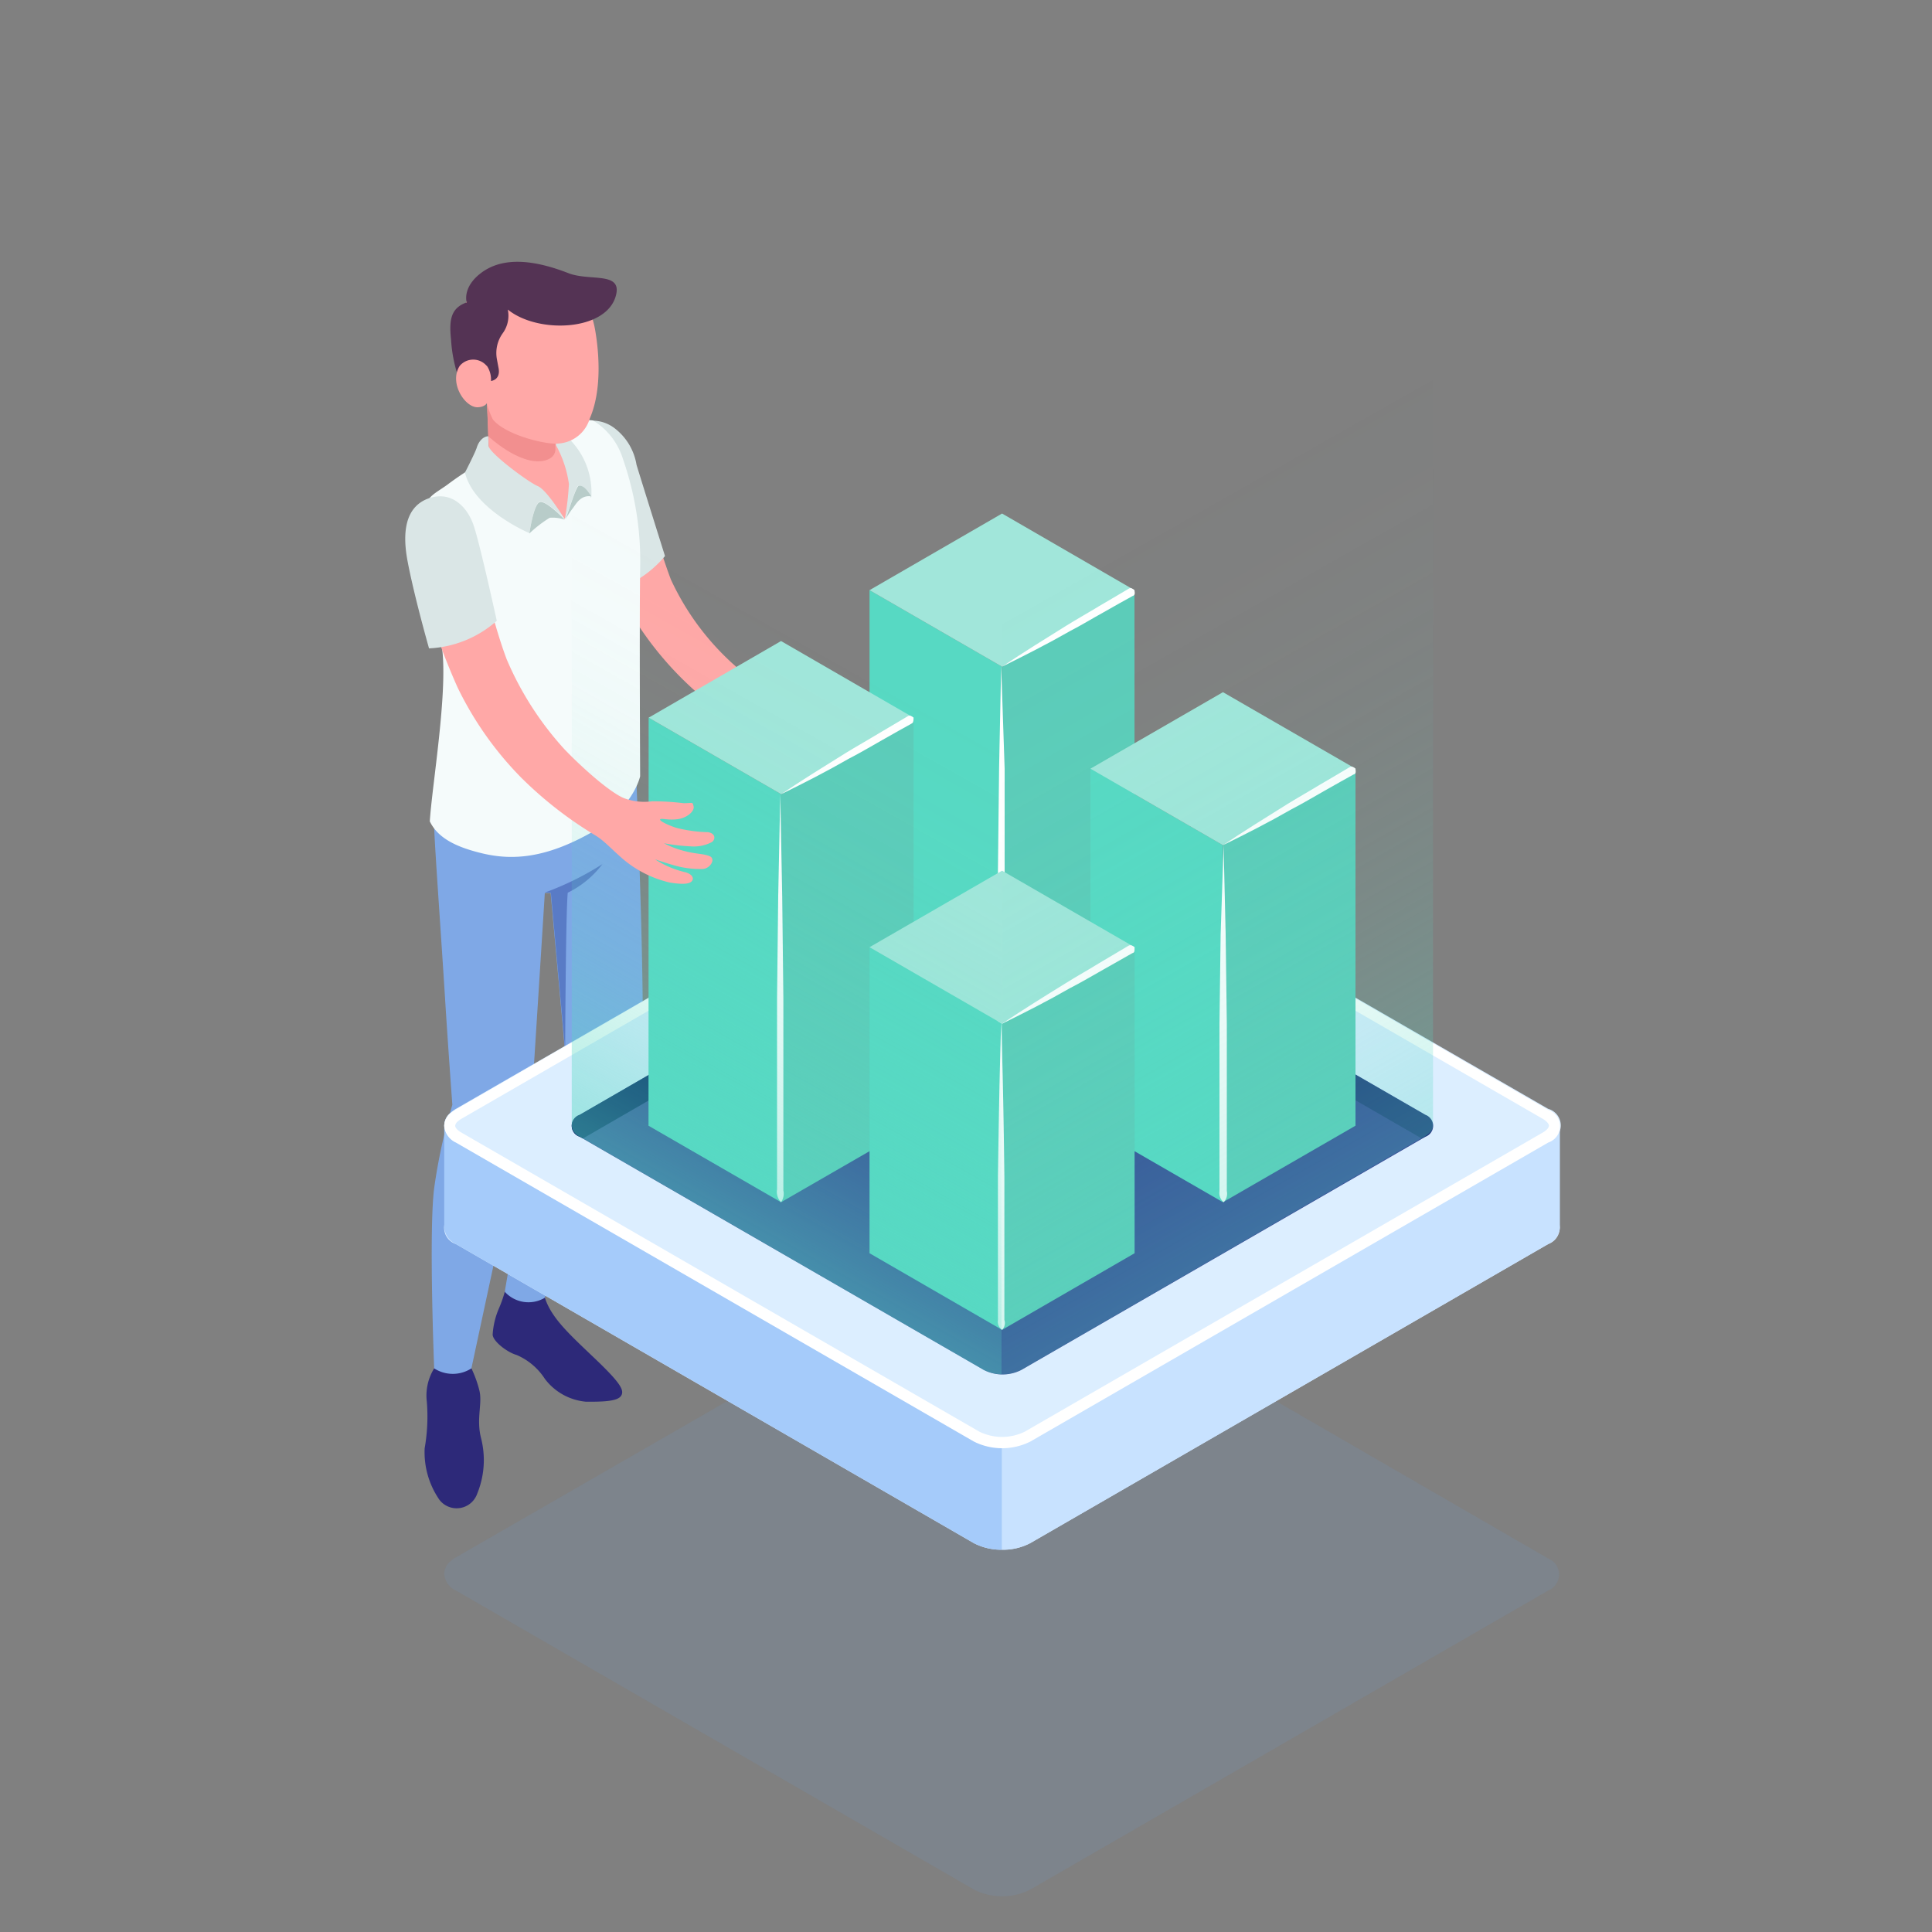 <svg xmlns="http://www.w3.org/2000/svg" xmlns:xlink="http://www.w3.org/1999/xlink" viewBox="0 0 150 150"><rect x="0" y="0" width="150" height="150" fill="#808080" stroke="none"/><defs><style>.cls-1{isolation:isolate;}.cls-2{fill:#ffa8a7;}.cls-3{fill:#dae6e6;}.cls-4{fill:#2d2979;}.cls-5{fill:#7fa8e6;}.cls-6{fill:#597bc6;}.cls-7{fill:#f28f8f;}.cls-8{fill:#f5fbfb;}.cls-9{fill:#b8ccc9;}.cls-10{fill:#543354;}.cls-11{fill:#6b99d1;opacity:0.15;mix-blend-mode:multiply;}.cls-12{fill:#dceeff;}.cls-13{fill:#a5cbfa;}.cls-14{fill:#c8e2ff;}.cls-15{fill:#fff;}.cls-16{fill:#344593;}.cls-17{fill:#1e3779;}.cls-18{fill:#031f60;}.cls-19{fill:#57d9c3;}.cls-20{fill:#5cccb9;}.cls-21{fill:#a1e6da;}.cls-22{opacity:0.3;fill:url(#Degradado_sin_nombre_2);}.cls-23{opacity:0.5;fill:url(#Degradado_sin_nombre_2-2);}</style><linearGradient id="Degradado_sin_nombre_2" x1="111.26" y1="88.19" x2="84.58" y2="41.18" gradientUnits="userSpaceOnUse"><stop offset="0" stop-color="#57d9c3"/><stop offset="0.1" stop-color="#57d9c3" stop-opacity="0.79"/><stop offset="0.21" stop-color="#57d9c3" stop-opacity="0.58"/><stop offset="0.32" stop-color="#57d9c3" stop-opacity="0.4"/><stop offset="0.44" stop-color="#57d9c3" stop-opacity="0.26"/><stop offset="0.57" stop-color="#57d9c3" stop-opacity="0.14"/><stop offset="0.7" stop-color="#57d9c3" stop-opacity="0.06"/><stop offset="0.83" stop-color="#57d9c3" stop-opacity="0.02"/><stop offset="1" stop-color="#57d9c3" stop-opacity="0"/></linearGradient><linearGradient id="Degradado_sin_nombre_2-2" x1="44.37" y1="88.39" x2="65.78" y2="50.32" xlink:href="#Degradado_sin_nombre_2"/></defs><g class="cls-1"><g id="圖層_1" data-name="圖層 1"><path class="cls-2" d="M66.74,55a18.88,18.88,0,0,0-2.43,0,7.49,7.49,0,0,1-2.35.09c-.85-.11-3.18-1.88-5.06-3.55A20.35,20.35,0,0,1,52.09,45c-1-2.63-2.51-8-3.22-9.87a3.06,3.06,0,0,0-2.78-2.32c-1.33-.19-2.19.34-1.49,3.07a53.76,53.76,0,0,0,4.11,11.28,26,26,0,0,0,5.42,6.63,30.37,30.37,0,0,0,6.15,4.1c.63.35,1,.77,2.15,1.58a8.57,8.57,0,0,0,3.8,1.58c1.16.11,1.59,0,1.72-.26s0-.52-.57-.63A6.85,6.85,0,0,1,65,59.39s1.13.3,1.83.41a6.76,6.76,0,0,0,1.87.07c.6-.07,1-.86.5-1s-1-.07-2-.26a6.93,6.93,0,0,1-1.58-.48,14.13,14.13,0,0,0,2.09.09,3,3,0,0,0,1.6-.44c.24-.16.34-.69-.33-.76a10.25,10.25,0,0,1-2.53-.17c-.83-.21-1.38-.47-1.24-.57s.62.06,1.34-.1,1.28-.73,1.16-1.11S67.47,54.93,66.74,55Z"/><path class="cls-3" d="M49.42,36.09a4.48,4.48,0,0,0-1.7-2.84,2.83,2.83,0,0,0-1.67-.59l-1.94,8.57,1.94,4.39c3.05.78,5.58-2.45,5.58-2.45S49.84,37.47,49.42,36.09Z"/><path class="cls-4" d="M39.21,100.23a9.94,9.94,0,0,1-.45,1.3,6.08,6.08,0,0,0-.51,2.08c0,.5,1.09,1.37,1.86,1.59a4.91,4.91,0,0,1,2.19,1.85,4.5,4.5,0,0,0,3.21,1.78c1.11,0,2.37,0,2.69-.43s0-1-2-2.91-3.41-3.17-3.91-4.78Z"/><path class="cls-4" d="M33.71,106.24a4,4,0,0,0-.57,2.6,14.34,14.34,0,0,1-.17,3.61,6.5,6.5,0,0,0,1.15,4,1.69,1.69,0,0,0,2.93-.48,6.88,6.88,0,0,0,.3-4.31c-.39-1.52.12-2.68-.13-3.7a9,9,0,0,0-.62-1.72Z"/><path class="cls-5" d="M33.71,64.29c.06,1.71.59,9.12.83,13s.58,8.49.58,8.49a43.46,43.46,0,0,0-1.41,6.46c-.43,3.36,0,14,0,14a2.66,2.66,0,0,0,2.89,0s2-9.34,2.83-13.16,1.71-5.63,1.87-8,1-15.75,1-15.75l.45,0,1.11,12.2a19.56,19.56,0,0,0-2.1,4.76c-.62,2.4-2.57,14-2.57,14a2.48,2.48,0,0,0,3.09.48s6.79-15.51,7.41-17-.29-23.4-.29-23.4Z"/><path class="cls-6" d="M42.32,69.29a22.72,22.72,0,0,0,4.45-2.2,7.49,7.49,0,0,1-2.69,2.22c-.16,1.6-.2,12.21-.2,12.21l-1.11-12.2Z"/><path class="cls-2" d="M37.81,31.31s.19,3.72.1,4.05-1.7,1.42-2.18,1.81,2.57,3.4,4.06,4.08S46,40.13,46,37.83s-.8-4.24-1.52-4.34S37.81,31.31,37.81,31.31Z"/><path class="cls-7" d="M37.81,31.29l.1,2.58s2.38,2.25,4.27,1.91c1-.19.94-.89.94-.89V32.73Z"/><path class="cls-8" d="M37.38,35.91s2.7,4,6.47,4.41c1.19-1.17,1.3-5.34-.35-6.67,0,0,1.51-1.22,2.55-1a5.34,5.34,0,0,1,2.32,3,24.11,24.11,0,0,1,1.33,8.62c-.06,3.94,0,16,0,16s-.53,2.56-3.94,4.45-5.94,2.09-8.25,1.55c-1.91-.45-3.48-1.12-4.14-2.5.17-2.77,1.41-10,.95-13.47s-1.2-6.08-1.39-8.89.37-2.76,1.78-3.76A22.87,22.87,0,0,1,37.38,35.91Z"/><path class="cls-3" d="M43.85,40.32a21.51,21.51,0,0,0,.32-2.75,8.75,8.75,0,0,0-1-3v-1a2.49,2.49,0,0,1,1.38.9,5.8,5.8,0,0,1,1.36,4.09A4.77,4.77,0,0,1,43.85,40.32Z"/><path class="cls-8" d="M43.85,40.32c.28-.54.8-2.33,1-2.59.5-.16,1,.81,1,.81a2.6,2.6,0,0,1-.64,1.63A1.19,1.19,0,0,1,43.85,40.32Z"/><path class="cls-9" d="M44.9,37.73c-.25.26-.77,2.05-1,2.59a9.17,9.17,0,0,1,.57-.86c.28-.36.62-1.05,1.45-.92C45.87,38.54,45.4,37.57,44.9,37.73Z"/><path class="cls-2" d="M46.23,25.76h0c-.45-2.89-2.53-5.07-5.51-4.91A5.73,5.73,0,0,0,37.8,31.31a5.84,5.84,0,0,0,.47,1.26c1,1.23,4.24,2,5.15,1.86a2.71,2.71,0,0,0,2.37-1.94C46.78,30.22,46.47,27.19,46.23,25.76Z"/><path class="cls-10" d="M45.79,23.43A5.66,5.66,0,0,0,39.84,21a5.73,5.73,0,0,0-3.61,2.48c-1.24.44-1.37,1.37-1.21,2.89a11.07,11.07,0,0,0,1.25,4.5c.26.46,1.08.16,1.53.47-.06-.2-1.56-2.44,0-2.94a1.91,1.91,0,0,1,.32,1.18s.76-.07.59-1c-.05-.25-.09-.48-.13-.69a2.62,2.62,0,0,1,.44-2,2.32,2.32,0,0,0,.4-1.88,7.67,7.67,0,0,0,4.36.34A3.92,3.92,0,0,0,45.79,23.43Z"/><path class="cls-10" d="M36.23,23.45s-.35-1.14,1.11-2.25c1.74-1.32,4.19-1,6.77,0,1.65.66,4.21-.15,3.71,1.74-.72,2.78-6.08,3-8.41,1.08A6,6,0,0,0,36.23,23.45Z"/><path class="cls-2" d="M37.81,31.29s-.14.3-.7.33c-1,.05-2.27-1.89-1.42-3.21a1.37,1.37,0,0,1,2.1,0Z"/><path class="cls-3" d="M37.93,34.62c.07.57,3.1,2.82,3.82,3.12s2.1,2.58,2.1,2.58a3,3,0,0,0-2.75,1.07s-4.31-1.81-5-4.7c0,0,.8-1.55.92-1.95s.44-.85.89-.87Z"/><path class="cls-8" d="M41.1,41.39s.32-2.22.78-2.42,2,1.35,2,1.35A4.15,4.15,0,0,1,41.1,41.39Z"/><path class="cls-9" d="M41.88,39c-.46.2-.78,2.42-.78,2.42a9.4,9.4,0,0,1,1.58-1.22,2.85,2.85,0,0,1,1.17.15S42.34,38.77,41.88,39Z"/><path class="cls-11" d="M120.2,123.49,80,146.7a4.81,4.81,0,0,1-4.39,0L35.4,123.49a1.55,1.55,0,0,1-.91-1.27,1.29,1.29,0,0,1,.48-1,2.37,2.37,0,0,1,.43-.31L75.61,97.75a4.85,4.85,0,0,1,4.39,0L120.2,121A1.34,1.34,0,0,1,120.2,123.49Z"/><path class="cls-12" d="M120.2,96.59,80,119.8a4.5,4.5,0,0,1-2.2.52,4.6,4.6,0,0,1-2.19-.51L35.4,96.59a1.33,1.33,0,0,1,0-2.53l6.39-3.68L75.61,70.85a4.85,4.85,0,0,1,4.39,0l40.2,23.21A1.34,1.34,0,0,1,120.2,96.59Z"/><path class="cls-13" d="M77.8,111.17v9.15a4.6,4.6,0,0,1-2.19-.51L35.4,96.59a1.56,1.56,0,0,1-.91-1.26V87.4a1.31,1.31,0,0,1,.48-1l6.82,3.94Z"/><path class="cls-14" d="M77.8,111.17v9.15a4.57,4.57,0,0,0,2.19-.51L120.2,96.59a1.54,1.54,0,0,0,.91-1.26V87.4a1.31,1.31,0,0,0-.48-1l-6.82,3.94Z"/><path class="cls-12" d="M120.2,88.67,80,111.88a4.89,4.89,0,0,1-4.39,0L35.4,88.67a1.56,1.56,0,0,1-.91-1.27,1.31,1.31,0,0,1,.48-1,3,3,0,0,1,.43-.31l40.21-23.2a4.85,4.85,0,0,1,4.39,0l40.2,23.2A1.34,1.34,0,0,1,120.2,88.67Z"/><path class="cls-15" d="M77.8,63.25a3.74,3.74,0,0,1,1.78.41l40.19,23.2c.36.21.49.42.49.54s-.13.33-.48.53L79.57,111.15a4,4,0,0,1-3.54,0L35.82,87.93c-.3-.17-.48-.37-.48-.53a.54.54,0,0,1,.21-.34,1.55,1.55,0,0,1,.28-.2L76,63.66a3.67,3.67,0,0,1,1.77-.41m0-.85a4.44,4.44,0,0,0-2.19.53L35.4,86.13a3,3,0,0,0-.43.31,1.31,1.31,0,0,0-.48,1,1.56,1.56,0,0,0,.91,1.27l40.21,23.21a4.89,4.89,0,0,0,4.39,0l40.2-23.21a1.34,1.34,0,0,0,0-2.54L80,62.93a4.53,4.53,0,0,0-2.2-.53Z"/><path class="cls-16" d="M76.34,68.44,45,86.56a.89.89,0,0,0,0,1.69l31.38,18.11a3.2,3.2,0,0,0,2.92,0l31.38-18.11a.9.9,0,0,0,0-1.69L79.26,68.44A3.26,3.26,0,0,0,76.34,68.44Z"/><path class="cls-17" d="M110.64,86.56,79.26,68.44a3,3,0,0,0-1.46-.35v1.49l32.58,18.81.26-.14A.9.9,0,0,0,110.64,86.56Z"/><path class="cls-18" d="M77.8,68.09a3,3,0,0,0-1.46.35L45,86.56a.89.89,0,0,0,0,1.69l.26.14L77.8,69.58Z"/><polygon class="cls-19" points="67.51 77.5 77.8 83.44 77.8 51.76 67.51 45.82 67.51 77.5"/><polygon class="cls-20" points="77.8 83.44 88.09 77.5 88.08 45.82 77.8 51.76 77.8 83.44"/><polygon class="cls-21" points="88.08 45.82 77.8 39.87 67.51 45.82 77.8 51.76 88.08 45.82"/><path class="cls-15" d="M77.8,83.44a1.17,1.17,0,0,1-.32-1v-3l0-4,0-7.92.09-7.92.16-7.92L78,59.68,78,67.6l0,7.92v6.93A1.19,1.19,0,0,1,77.8,83.44Z"/><path class="cls-15" d="M88.08,45.82c.06.33,0,.41-.16.46l-.32.18-.65.36-1.29.73c-.87.48-1.72,1-2.59,1.45-1.75,1-3.49,1.88-5.27,2.76,1.65-1.11,3.33-2.15,5-3.19.84-.52,1.7-1,2.55-1.52l1.28-.75.64-.38.32-.19C87.71,45.65,87.82,45.6,88.08,45.82Z"/><polygon class="cls-19" points="84.66 87.4 94.95 93.34 94.95 65.62 84.66 59.68 84.66 87.4"/><polygon class="cls-20" points="94.95 93.34 105.24 87.4 105.24 59.68 94.95 65.62 94.95 93.34"/><polygon class="cls-21" points="105.24 59.68 94.95 53.74 84.66 59.68 94.95 65.62 105.24 59.68"/><path class="cls-15" d="M95,93.34a.94.94,0,0,1-.32-.86v-2.6l0-3.47,0-6.93.09-6.93L95,65.62l.16,6.93.09,6.93,0,6.93v6.07A.93.93,0,0,1,95,93.34Z"/><path class="cls-15" d="M105.24,59.68c.05.34,0,.41-.17.46l-.32.18-.65.36-1.29.73c-.86.49-1.72,1-2.59,1.45-1.74,1-3.49,1.89-5.27,2.76,1.65-1.11,3.33-2.15,5-3.19.84-.52,1.7-1,2.55-1.52l1.28-.75.64-.38.32-.19C104.86,59.52,105,59.46,105.24,59.68Z"/><polygon class="cls-19" points="50.35 87.4 60.64 93.34 60.65 61.66 50.36 55.72 50.35 87.4"/><polygon class="cls-20" points="60.64 93.34 70.94 87.4 70.93 55.72 60.65 61.66 60.64 93.34"/><polygon class="cls-21" points="70.93 55.72 60.64 49.77 50.36 55.72 60.65 61.66 70.93 55.72"/><path class="cls-15" d="M60.64,93.34a1.16,1.16,0,0,1-.31-1V85.42l0-7.92.09-7.92.16-7.92.15,7.92.09,7.92,0,7.92,0,4v3A1.17,1.17,0,0,1,60.64,93.34Z"/><path class="cls-15" d="M70.93,55.72c0,.34-.05.41-.16.46l-.32.18-.65.36-1.29.73c-.87.49-1.72,1-2.6,1.45-1.74,1-3.48,1.89-5.26,2.76,1.64-1.11,3.33-2.15,5-3.19.84-.52,1.71-1,2.56-1.52l1.27-.75.64-.38.32-.19C70.55,55.55,70.67,55.5,70.93,55.72Z"/><polygon class="cls-19" points="67.51 97.3 77.8 103.25 77.8 79.48 67.51 73.54 67.51 97.3"/><polygon class="cls-20" points="77.8 103.25 88.09 97.3 88.09 73.54 77.8 79.48 77.8 103.25"/><polygon class="cls-21" points="88.09 73.54 77.8 67.6 67.51 73.54 77.8 79.48 88.09 73.54"/><path class="cls-15" d="M77.8,103.25a.76.76,0,0,1-.32-.75v-2.22l0-3,0-5.94c.06-4,.12-7.92.25-11.88.14,4,.2,7.92.25,11.88l0,5.94v5.2A.75.75,0,0,1,77.8,103.25Z"/><path class="cls-15" d="M88.09,73.54c0,.34,0,.41-.17.46l-.32.18-.65.37-1.29.73c-.86.48-1.72,1-2.59,1.44-1.74,1-3.49,1.89-5.27,2.76,1.65-1.11,3.33-2.15,5-3.18.84-.53,1.7-1,2.55-1.53L86.65,74l.64-.38.32-.19C87.71,73.38,87.82,73.33,88.09,73.54Z"/><path class="cls-22" d="M80,28.7a3.76,3.76,0,0,1-2.19.53h0v77.48a3.44,3.44,0,0,0,1.47-.35l31.12-18c.58-.32.86-.6.86-1V10.67Z"/><path class="cls-23" d="M77.76,29.23a4.93,4.93,0,0,1-.55,0h0a4.34,4.34,0,0,1-.52-.09l-.33-.1-.2-.06a4,4,0,0,1-.51-.24l-31.26-18V87.4a1,1,0,0,0,.61.84l31.38,18.12a3.18,3.18,0,0,0,1.41.34h0V29.23Z"/><path class="cls-2" d="M53.07,62.36a20,20,0,0,0-2.43-.15A4.49,4.49,0,0,1,48.53,62c-.88-.29-2.94-2-4.69-3.81a24.64,24.64,0,0,1-4.5-7c-1.19-3.15-2.18-7.89-2.76-9.76A3.07,3.07,0,0,0,34,38.89c-1.32-.28-2.46.7-2,3.47a52.5,52.5,0,0,0,3.52,11,26.25,26.25,0,0,0,4.93,7,30.3,30.3,0,0,0,5.84,4.54c.61.39,1,.84,2,1.73A8.62,8.62,0,0,0,52,68.52c1.15.19,1.6.08,1.74-.14s0-.51-.53-.66a7.32,7.32,0,0,1-2.35-1s1.11.38,1.8.55a7.33,7.33,0,0,0,1.86.2c.61,0,1.09-.79.57-1s-1-.14-2-.41a7.07,7.07,0,0,1-1.54-.59,14.09,14.09,0,0,0,2.07.24,3,3,0,0,0,1.63-.32c.26-.14.39-.66-.27-.78a10.63,10.63,0,0,1-2.51-.35c-.81-.27-1.34-.58-1.2-.66s.61.1,1.35,0,1.32-.63,1.23-1S53.81,62.36,53.07,62.36Z"/><path class="cls-3" d="M33.13,38.75c-1.38.58-2,2.08-1.49,4.8s1.67,6.79,1.67,6.79a8.53,8.53,0,0,0,5.26-2.14s-1.28-5.85-1.78-7.36S35,38,33.13,38.75Z"/></g></g></svg>